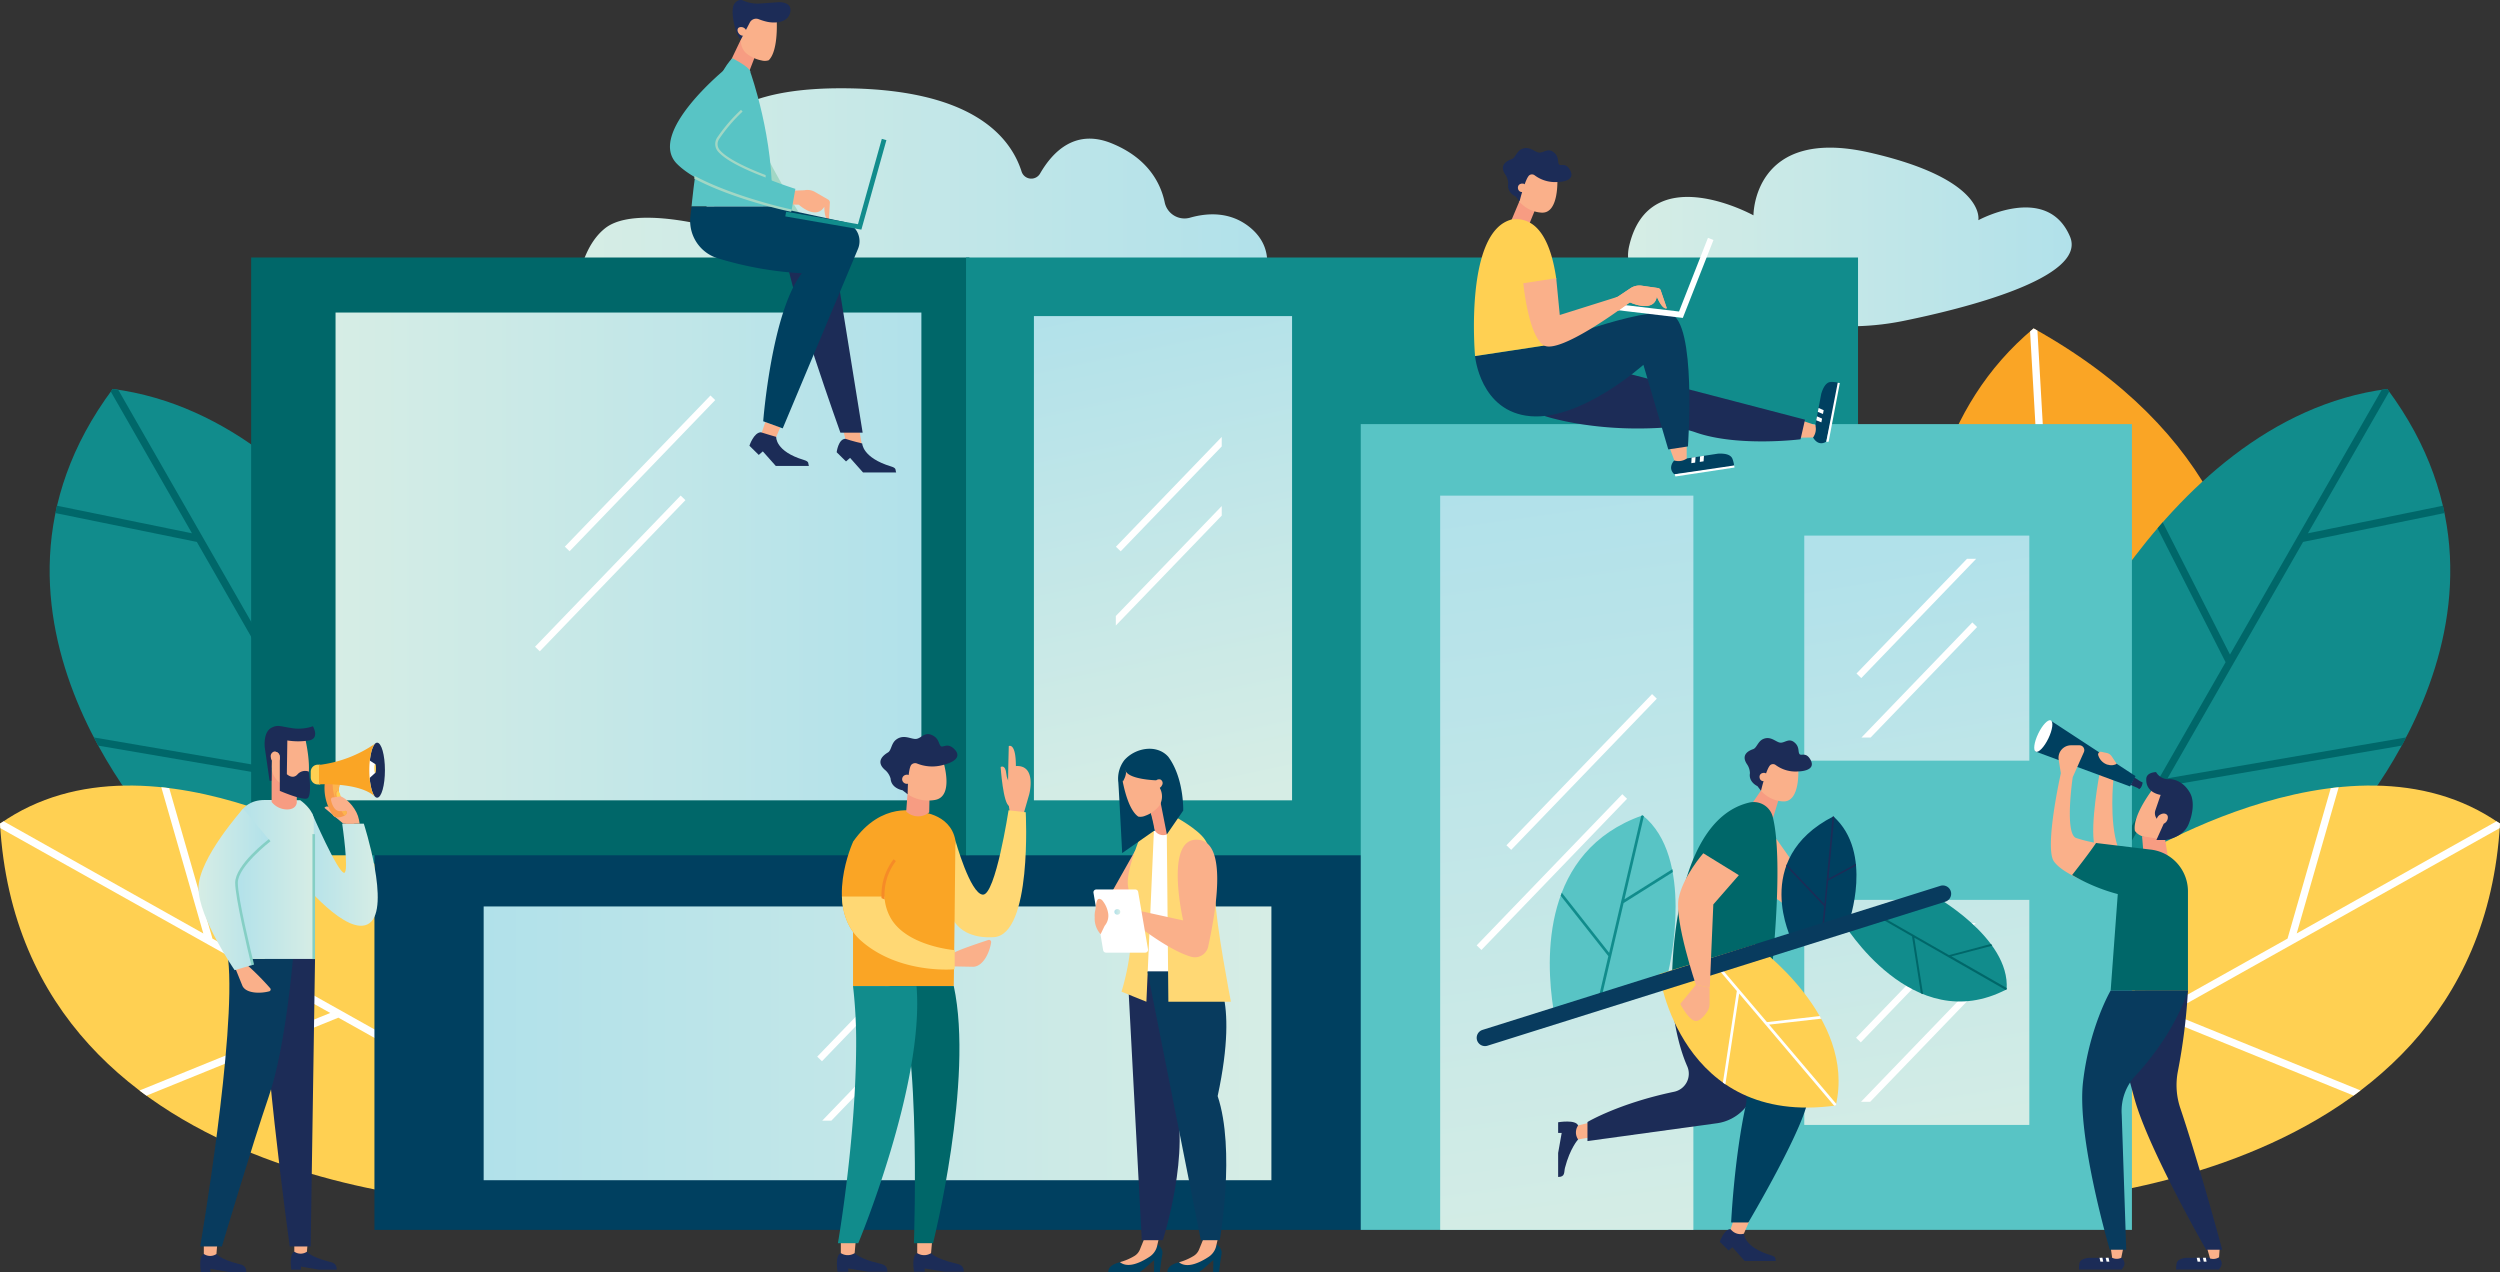 <svg xmlns="http://www.w3.org/2000/svg" xmlns:xlink="http://www.w3.org/1999/xlink" viewBox="0 0 703.18 357.77"><rect x="0" y="0" width="703.18" height="357.77" fill="#333333" stroke="none"/><defs><style>.cls-1{fill:#faa525;}.cls-2{fill:#fff;}.cls-3{fill:#118c8c;}.cls-4{fill:#006769;}.cls-5{fill:#ffd052;}.cls-6{fill:url(#_ÂÁ_Ï_ÌÌ_È_ËÂÌÚ_3);}.cls-7{fill:url(#_ÂÁ_Ï_ÌÌ_È_ËÂÌÚ_3-2);}.cls-8{fill:#004060;}.cls-9{fill:url(#_ÂÁ_Ï_ÌÌ_È_ËÂÌÚ_3-3);}.cls-10{fill:url(#_ÂÁ_Ï_ÌÌ_È_ËÂÌÚ_7);}.cls-11{fill:#58c4c5;}.cls-12{fill:url(#_ÂÁ_Ï_ÌÌ_È_ËÂÌÚ_7-2);}.cls-13{fill:url(#_ÂÁ_Ï_ÌÌ_È_ËÂÌÚ_7-3);}.cls-14{fill:url(#_ÂÁ_Ï_ÌÌ_È_ËÂÌÚ_7-4);}.cls-15{fill:url(#_ÂÁ_Ï_ÌÌ_È_ËÂÌÚ_7-5);}.cls-16{fill:#fab08a;}.cls-17{fill:#f79c82;}.cls-18{fill:#1c2c57;}.cls-19{fill:#083b5e;}.cls-20{fill:#ffd874;}.cls-21{fill:url(#_ÂÁ_Ï_ÌÌ_È_ËÂÌÚ_3-4);}.cls-22{fill:#f68b27;}.cls-23{fill:url(#_ÂÁ_Ï_ÌÌ_È_ËÂÌÚ_3-5);}.cls-24{fill:url(#_ÂÁ_Ï_ÌÌ_È_ËÂÌÚ_3-6);}.cls-25{fill:#85cfc5;}.cls-26{fill:url(#_ÂÁ_Ï_ÌÌ_È_ËÂÌÚ_7-6);}.cls-27{fill:#f89b4b;}.cls-28{fill:#fcb44f;}.cls-29{fill:#ef4366;}.cls-30{fill:#a2d7c5;}</style><linearGradient id="_ÂÁ_Ï_ÌÌ_È_ËÂÌÚ_3" x1="245.02" y1="66.63" x2="369.81" y2="66.63" gradientTransform="translate(212.89)" gradientUnits="userSpaceOnUse"><stop offset="0" stop-color="#d6ede5"/><stop offset="1" stop-color="#b1e1ea"/></linearGradient><linearGradient id="_ÂÁ_Ï_ÌÌ_È_ËÂÌÚ_3-2" x1="246.04" y1="55.42" x2="440.62" y2="55.42" gradientTransform="translate(-84.18)" xlink:href="#_ÂÁ_Ï_ÌÌ_È_ËÂÌÚ_3"/><linearGradient id="_ÂÁ_Ï_ÌÌ_È_ËÂÌÚ_3-3" x1="94.38" y1="156.51" x2="259.16" y2="156.51" gradientTransform="matrix(1, 0, 0, 1, 0, 0)" xlink:href="#_ÂÁ_Ï_ÌÌ_È_ËÂÌÚ_3"/><linearGradient id="_ÂÁ_Ï_ÌÌ_È_ËÂÌÚ_7" x1="311.11" y1="82.31" x2="341.83" y2="225.67" gradientUnits="userSpaceOnUse"><stop offset="0" stop-color="#b1e1ea"/><stop offset="1" stop-color="#d6ede5"/></linearGradient><linearGradient id="_ÂÁ_Ï_ÌÌ_È_ËÂÌÚ_7-2" x1="425.95" y1="136.8" x2="456.67" y2="357.44" xlink:href="#_ÂÁ_Ï_ÌÌ_È_ËÂÌÚ_7"/><linearGradient id="_ÂÁ_Ï_ÌÌ_È_ËÂÌÚ_7-3" x1="136.04" y1="293.46" x2="357.6" y2="293.46" xlink:href="#_ÂÁ_Ï_ÌÌ_È_ËÂÌÚ_7"/><linearGradient id="_ÂÁ_Ï_ÌÌ_È_ËÂÌÚ_7-4" x1="534.77" y1="155.22" x2="562.7" y2="328.38" xlink:href="#_ÂÁ_Ï_ÌÌ_È_ËÂÌÚ_7"/><linearGradient id="_ÂÁ_Ï_ÌÌ_È_ËÂÌÚ_7-5" x1="518.66" y1="157.82" x2="546.59" y2="330.97" xlink:href="#_ÂÁ_Ï_ÌÌ_È_ËÂÌÚ_7"/><linearGradient id="_ÂÁ_Ï_ÌÌ_È_ËÂÌÚ_3-4" x1="851.44" y1="256.49" x2="853.12" y2="256.49" gradientTransform="matrix(-1, 0, 0, 1, 1166.56, 0)" xlink:href="#_ÂÁ_Ï_ÌÌ_È_ËÂÌÚ_3"/><linearGradient id="_ÂÁ_Ï_ÌÌ_È_ËÂÌÚ_3-5" x1="70.79" y1="244.5" x2="92.57" y2="244.5" gradientTransform="matrix(-1, 0, 0, 1, 177.02, 0)" xlink:href="#_ÂÁ_Ï_ÌÌ_È_ËÂÌÚ_3"/><linearGradient id="_ÂÁ_Ï_ÌÌ_È_ËÂÌÚ_3-6" x1="88.78" y1="247.37" x2="111" y2="247.37" gradientTransform="matrix(-1, 0, 0, 1, 177.02, 0)" xlink:href="#_ÂÁ_Ï_ÌÌ_È_ËÂÌÚ_3"/><linearGradient id="_ÂÁ_Ï_ÌÌ_È_ËÂÌÚ_7-6" x1="101.17" y1="250.17" x2="121.19" y2="250.17" gradientTransform="matrix(-1, 0, 0, 1, 177.02, 0)" xlink:href="#_ÂÁ_Ï_ÌÌ_È_ËÂÌÚ_7"/></defs><title>imovina</title><g id="Layer_2" data-name="Layer 2"><g id="_ÎÓÈ_1" data-name="—ÎÓÈ_1"><path class="cls-1" d="M155.57,226.48s28.76-89.88-24.38-134.11c-103.93,57.9-46.71,160-46.71,160Z"/><path class="cls-2" d="M131.18,92.37l-1.07.61-6.35,111L74.17,155.52q-.37,1.1-.72,2.2l50.15,49-1.83,32,2.12-.77,3.65-63.86h0l34.65-20.38c-.09-.74-.19-1.49-.3-2.23l-34.21,20.12,4.49-78.43c-.33-.28-.65-.57-1-.86Z"/><path class="cls-3" d="M131,205.9S97.37,118,31.71,109.4c-47.58,63.86,15.57,127.75,15.57,127.75L123.18,269Z"/><path class="cls-4" d="M94.86,146.91l-18.92,37.2L33.26,109.64c-.52-.08-1-.17-1.55-.23l-.54.75L54,150l-38-7.76c-.08.36-.16.72-.23,1.07l-.19,1,39.78,8.12,38.1,66.47L26.4,207.42c.41.78.82,1.56,1.23,2.31l67.21,11.51,27.05,47.2,1.28.54.25-2L77.18,186.26,96.33,148.6Z"/><path class="cls-5" d="M108.52,244.92S43.16,201.36,0,231.69C6.24,339.24,143.47,338.9,143.47,338.9Z"/><path class="cls-2" d="M0,231.69c0,.41.06.82.08,1.23l92.8,52L39.23,306.73q1,.73,1.95,1.45l54-21.94,36.25,20.31-1.12-3L59.76,264,47.6,221.68l-2.23-.25,11.82,41.13L1,231c-.32.22-.64.42-1,.65Z"/><path class="cls-1" d="M547.61,226.48S518.85,136.6,572,92.37c103.93,57.9,46.71,160,46.71,160Z"/><path class="cls-2" d="M572,92.37l1.07.61,6.35,111L629,155.52q.37,1.1.72,2.2l-50.15,49,1.83,32-2.12-.77-3.65-63.86h0L541,153.76c.09-.74.19-1.49.3-2.23l34.21,20.12L571,93.22c.33-.28.65-.57,1-.86Z"/><path class="cls-3" d="M572.18,205.9s33.63-87.9,99.29-96.5C719,173.26,655.9,237.15,655.9,237.15L580,269Z"/><path class="cls-4" d="M608.31,146.91l18.92,37.2,42.69-74.47c.52-.08,1-.17,1.55-.23l.54.75L649.15,150l38-7.76c.08.36.15.72.23,1.07l.19,1-39.78,8.12-38.1,66.47,67.1-11.49c-.41.78-.82,1.56-1.23,2.31l-67.21,11.51-27.05,47.2L580,269l-.25-2L626,186.26,606.85,148.6Z"/><path class="cls-5" d="M594.65,244.92S660,201.36,703.18,231.69C696.94,339.24,559.7,338.9,559.7,338.9Z"/><path class="cls-2" d="M703.18,231.69c0,.41-.06.82-.08,1.23l-92.8,52,53.65,21.79q-1,.73-1.95,1.45l-54-21.94-36.25,20.31,1.12-3L643.42,264l12.16-42.31,2.23-.25L646,262.55,702.21,231c.32.22.64.42,1,.65Z"/><path class="cls-6" d="M458.23,69.23C453.68,89,500.32,91.55,519.54,91.77a75.45,75.45,0,0,0,15.85-1.51c16.25-3.3,51.83-12,46.84-23.72-6.44-15.18-25.78-4.6-25.78-4.6s2.43-11.46-30.48-19S493.2,60.57,493.2,60.57,463.94,44.39,458.23,69.23Z"/><path class="cls-7" d="M161.86,86h190s10.3-13,0-21.81c-5.69-4.84-12.4-4.34-17.28-2.92a5.69,5.69,0,0,1-7-4.45c-1.16-5.36-4.72-12.37-14.94-16.52-10.06-4.08-16.43,2.15-20.11,8.54a2.86,2.86,0,0,1-5.17-.53c-3.19-10.1-14.31-23.48-50.83-23.48-46.45,0-41.29,24.69-37.14,35A2.37,2.37,0,0,1,196.67,63c-7.17-1.53-20.46-3.52-26.43,1.17C161.86,70.77,161.86,86,161.86,86Z"/><rect class="cls-8" x="105.32" y="238.01" width="283.01" height="107.92"/><rect class="cls-4" x="70.64" y="72.43" width="202.02" height="168.14"/><rect class="cls-3" x="271.72" y="72.43" width="250.89" height="168.14"/><rect class="cls-9" x="94.38" y="87.91" width="164.78" height="137.2"/><rect class="cls-2" x="150.51" y="132.23" width="59.04" height="1.86" transform="translate(-40.78 170.42) rotate(-46.07)"/><rect class="cls-2" x="142.13" y="160.38" width="59.04" height="1.86" transform="translate(-63.62 173) rotate(-46.07)"/><rect class="cls-10" x="290.81" y="88.91" width="72.61" height="136.2"/><polygon class="cls-2" points="343.64 122.89 313.88 153.78 315.22 155.07 343.64 125.57 343.64 122.89"/><polygon class="cls-2" points="313.85 173.26 313.85 175.94 343.64 145.02 343.64 142.34 313.85 173.26"/><rect class="cls-11" x="382.74" y="119.29" width="216.91" height="226.64"/><rect class="cls-12" x="405.08" y="139.41" width="71.22" height="206.52"/><rect class="cls-2" x="415.36" y="216.22" width="59.04" height="1.86" transform="translate(-20.17 386.88) rotate(-46.07)"/><rect class="cls-2" x="406.98" y="244.37" width="59.04" height="1.86" transform="translate(-43 389.47) rotate(-46.07)"/><rect class="cls-13" x="136.04" y="254.96" width="221.57" height="77"/><polygon class="cls-2" points="260.95 264.94 229.86 297.21 231.2 298.5 263.54 264.94 260.95 264.94"/><polygon class="cls-2" points="233.84 315.21 263.78 284.13 262.44 282.84 231.26 315.21 233.84 315.21"/><rect class="cls-14" x="507.49" y="150.65" width="63.3" height="63.3"/><rect class="cls-15" x="507.49" y="253.11" width="63.3" height="63.3"/><polygon class="cls-2" points="553.27 157.17 522.18 189.44 523.52 190.73 555.85 157.17 553.27 157.17"/><polygon class="cls-2" points="526.16 207.44 556.1 176.37 554.76 175.07 523.58 207.44 526.16 207.44"/><polygon class="cls-2" points="553.15 259.63 522.05 291.9 523.39 293.19 555.73 259.63 553.15 259.63"/><polygon class="cls-2" points="526.04 309.9 555.98 278.82 554.64 277.53 523.45 309.9 526.04 309.9"/><polygon class="cls-16" points="499.66 235.98 515.52 258.47 510.07 260.33 495 249.39 495.68 241.78 499.66 235.98"/><path class="cls-17" d="M492.57,226.36l2.79-4.08,4.94,2.57-1.68,5.48-.15.07A15.73,15.73,0,0,0,492.57,226.36Z"/><path class="cls-16" d="M495.92,212.42,494.54,220a1.19,1.19,0,0,1,.7,1.72,1.44,1.44,0,0,1,0,.58,8.83,8.83,0,0,0,6.31,3.12c5,.2,4.24-9.64,4.24-9.64Z"/><path class="cls-18" d="M492.21,217.49a4.72,4.72,0,0,0-.71-2.36c-2.14-3,.66-4.08,1.64-4.43s1.3-2.14,2.74-2.81c2.21-1,3.65.91,4.89,1s2.36-1.35,3.9-.11,1,2.56,1.45,3.27,1.82-.64,3.08,1.57c1.93,3.36-3.4,3.36-3.4,3.36a9.41,9.41,0,0,1-6.35-1.8,1.23,1.23,0,0,0-1.5,0c-1.15,1-2.63,7.24-2.63,7.24l-1-1.3S491.78,220,492.21,217.49Z"/><circle class="cls-16" cx="496.08" cy="218.58" r="1.18" transform="translate(-28.25 80.91) rotate(-9.07)"/><path class="cls-4" d="M498.64,229.81c3.33,13.31-.75,47.57-.75,47.57l-27.62.29s-.93-46.46,21.66-51.91A5.54,5.54,0,0,1,498.64,229.81Z"/><path class="cls-18" d="M443.88,320.49s-2.27,2.45-3.7,8c-.31,1.23.11,2.56-1.92,2.56V324.3l1-5.64h-1v-3s5-.85,5.62.93Z"/><path class="cls-16" d="M447.46,319.89l-3.58.6h0a3.45,3.45,0,0,1-.13-3.73l.13-.21,3.58-.88Z"/><path class="cls-18" d="M490.5,347s0,3.8,7.66,6.09c1.57.47,1.06.93,1.35,1.59h-8.79l-3.44-3.87-1.07.92-2.48-2.44s1.16-3.53,3-3.56Z"/><path class="cls-16" d="M491.93,343.67,490.5,347h0a3.45,3.45,0,0,1-3.57-1.09l-.16-.19,1.15-3.39Z"/><path class="cls-18" d="M469.91,276.83s.33,13.22,4.65,23.06a5.18,5.18,0,0,1-3.67,7.19c-15.59,3.26-24.38,8.51-24.38,8.51v5.36l36.36-5a12.78,12.78,0,0,0,11-11.35L495,293.37Z"/><path class="cls-8" d="M496.1,277.13s12.57,23.57,12.57,30.88-16.91,35.83-16.91,35.83h-4.84s.86-18.07,4.13-33a8.55,8.55,0,0,0-2.46-8.07c-10.28-9.65-18.43-25.59-18.43-25.59Z"/><path class="cls-11" d="M469.13,273.85c.64-2.65,7.51-32.78-7.1-44.52-28.45,10-27.35,40.32-25.08,54.64Z"/><path class="cls-3" d="M450.68,279.65l6-25.65,13.85-8.71q-.07-.41-.14-.82l-13.47,8.47,5.45-23.33-.33-.28h0l-.43.16-9,38.51-13.32-16.91-.32.84,13.41,17-2.56,11Z"/><path class="cls-3" d="M543.53,251.64s21.94,12,20.88,26.63c-26.52,13.88-46.05-18.88-46.05-18.88Z"/><path class="cls-4" d="M564.41,278.27l-.31.16-25.66-14.69,2.47,15.9-.62-.26-2.49-16-10-5.74.88-.16,19.51,11.17L560,265.49l.38.5L548.89,269l15.54,8.9c0,.11,0,.21,0,.32Z"/><path class="cls-5" d="M493.59,265.68s28.64,20.25,22.76,45.27c-43.81,6.06-49.65-37-49.65-37Z"/><path class="cls-2" d="M516.35,310.95l-.45.06-26.72-31.54L485.3,305l-.7-.49,3.92-25.77-7.71-9.1.8-.25L497,287.49h0l14.85-1.7.41.73-14.66,1.68,18.88,22.28c0,.16-.06.32-.1.47Z"/><path class="cls-8" d="M520,259.5s7.08-19.66-4.32-29.87c-23.46,12-11.61,35-11.61,35Z"/><path class="cls-18" d="M515.68,229.63l-.24.13-2.29,24.51-10.59-11.12-.18.48,10.7,11.25-.66,7.07.47-.15,1.32-14.1h0l7.83-4.23c0-.17,0-.33,0-.5l-7.73,4.18,1.62-17.32-.21-.2Z"/><path class="cls-19" d="M415.46,292.61h0a2.34,2.34,0,0,1,1.53-2.93l128.78-40.52a2.34,2.34,0,0,1,2.93,1.53h0a2.34,2.34,0,0,1-1.53,2.93L418.39,294.13A2.34,2.34,0,0,1,415.46,292.61Z"/><path class="cls-16" d="M479.09,240l10,6.16-7.18,8.23-1,23.39L477,277s-6.06-18.06-4.85-24.28S479.09,240,479.09,240Z"/><path class="cls-16" d="M480.85,277.78l0,4.64a3.83,3.83,0,0,1-.64,2.09c-.78,1.17-2.16,2.89-3.44,2.64-1.91-.37-4.16-4.78-4.16-4.78L477,277Z"/><polygon class="cls-16" points="319.3 239.24 312.26 251.74 320.01 251.38 320.56 238.84 319.3 239.24"/><polygon class="cls-2" points="330.35 233.71 323.85 233.7 321.15 273.3 332.8 273.3 330.35 233.71"/><path class="cls-8" d="M342.28,350s1.61,1.19,1.31,2.71-.71,5.07-.71,5.07h-1.65l.05-3.31c0-.22-3.54,3.31-4.14,3.31H328.4s-.58-2.24,4.55-3S342.28,350,342.28,350Z"/><path class="cls-16" d="M338.49,348.45l-1.19,2.91a3.78,3.78,0,0,1-1.61,1.93,16,16,0,0,1-4.08,1.75c2.38,1.91,6.15-.08,8.32-1.5a5,5,0,0,0,2.11-2.89l.5-2.2Z"/><path class="cls-8" d="M325.63,350s1.61,1.19,1.31,2.71-.71,5.07-.71,5.07h-1.65l.05-3.31c0-.22-3.54,3.31-4.14,3.31h-8.74s-.58-2.24,4.55-3S325.63,350,325.63,350Z"/><path class="cls-16" d="M321.84,348.45l-1.18,2.91a3.78,3.78,0,0,1-1.61,1.93A16,16,0,0,1,315,355c2.38,1.91,6.15-.08,8.32-1.5a5,5,0,0,0,2.11-2.89l.5-2.2Z"/><path class="cls-18" d="M335.33,273.3s1.09,5.92-5.19,35c5.08,15.16-3.06,40.53-3.06,40.53h-5.93l-4-75.55Z"/><path class="cls-20" d="M324.56,233.71l-2.11,48.05-7-2.82a67,67,0,0,0,2.85-21.55c1.07-9.06-4.39-4.29,2.3-21.74C323.1,233.7,324.56,233.71,324.56,233.71Z"/><path class="cls-17" d="M323.65,228.74l.82,4.05a2.77,2.77,0,0,0,4.14,1.7l2.87-1.69-5.12-10.91Z"/><path class="cls-19" d="M341,273.3s7.77,5.92,1.49,35c5.08,15.16.6,40.53.6,40.53h-5.33l-15-75.55Z"/><path class="cls-20" d="M330.35,229.63s6.56,3.48,8.6,6.58,2.62,9.69,2.8,15.69c.26,8.23,4.47,29.86,4.47,29.86H328.63l-.44-47.08Z"/><path class="cls-8" d="M317.4,216.59c4-1,7.81,2.89,7.81,2.89l3,15.2,4.6-6.69s.26-9.09-4.19-15.11c-3.19-3.64-9.3-2.6-12.39.95a8.57,8.57,0,0,0-1.67,6.29c.2,2.94,1.08,19.82,1.08,19.82l9.11-6.36a38,38,0,0,0-1.09-4.84C322.15,223.37,314.72,217.23,317.4,216.59Z"/><path class="cls-16" d="M326.39,219.25a1.46,1.46,0,0,0-1.7.84,1.13,1.13,0,0,0,.43,1.65,1.46,1.46,0,0,0,1.7-.84A1.13,1.13,0,0,0,326.39,219.25Z"/><path class="cls-16" d="M322.12,229.45a3.35,3.35,0,0,1-1.95.24c-3.46-2.36-4.71-11.81-4.71-11.81l2.74-2.74,5.46,1.13,2.69,5.62a4.91,4.91,0,0,1-.22,4.67h0A8.77,8.77,0,0,1,322.12,229.45Z"/><path class="cls-8" d="M316.48,216.39c.28,2.86,8.72,3.09,8.72,3.09l.44-3.87-4.92-2.55-3.89,2.21A2.34,2.34,0,0,0,316.48,216.39Z"/><path class="cls-8" d="M316.67,216.95c.28,1.06-.86,2.92-.86,2.92l-.67-1.14,0-1,.66-.77S316.39,215.88,316.67,216.95Z"/><path class="cls-16" d="M337.15,236.21c8.51.94,4.49,21.64,2.66,30.14a3.84,3.84,0,0,1-4.88,2.73c-7.41-2.2-18.23-11.35-18.23-11.35l1.72-2,14.37,3.16S327.29,235.13,337.15,236.21Z"/><path class="cls-2" d="M320.13,250.83l2.78,16.22a.79.79,0,0,1-.81.9h-11a.81.81,0,0,1-.81-.65l-2.73-16.22a.79.79,0,0,1,.81-.89h11A.81.81,0,0,1,320.13,250.83Z"/><path class="cls-16" d="M307.91,258a6.69,6.69,0,0,1,.19-2.11c.26-1.53.19-3.94,1.86-2.74a7.63,7.63,0,0,1,1.75,3.83,4.4,4.4,0,0,1-1,3.43l-1.14,2.35A6.56,6.56,0,0,1,307.91,258Z"/><ellipse class="cls-21" cx="314.27" cy="256.49" rx="0.84" ry="0.79"/><path class="cls-16" d="M283.54,220a4.85,4.85,0,0,0-.23,3.65l.71,4.74.86.55,3.21,1.25a3.08,3.08,0,0,1,0-1.9l1.41-4.9s2.19-8.27-3.76-7.92c0-6.74-2-5.62-2-5.62l-.14,5.82Z"/><path class="cls-20" d="M268.72,236.39s4.16,15,7.72,15.25,7.24-23.73,7.24-23.73l4.83.55s1.88,34.52-9,35.14-12.26-7-12.26-7Z"/><path class="cls-1" d="M268.27,277.35H239.93V236.77c8.1-11.65,18.19-8.47,18.19-8.47s9.18.16,10.61,8.09C268.72,242.13,268.27,277.35,268.27,277.35Z"/><path class="cls-17" d="M255.26,223.25l-.37,5,.18.16a4.84,4.84,0,0,0,6.29.08h0l.08-3.78Z"/><path class="cls-16" d="M253.3,212.74l.45,8.31a1.3,1.3,0,0,1,1.22,1.63,1.48,1.48,0,0,1,.15.61A10.58,10.58,0,0,0,263,225c5.58-1,2.21-11.18,2.21-11.18Z"/><path class="cls-18" d="M250.5,219a5,5,0,0,0-1.41-2.3c-3.16-2.58-.33-4.46.67-5.06s.89-2.57,2.33-3.63c2.19-1.62,4.31.06,5.71-.19s2.28-2,4.32-1.07,1.82,2.44,2.47,3.08,1.86-1.12,3.85.89c3,3.06-2.91,4.37-2.91,4.37a11.39,11.39,0,0,1-7.56-.32,1.47,1.47,0,0,0-1.67.38c-1,1.32-1,8.26-1,8.26l-1.44-1.13S250.69,221.78,250.5,219Z"/><path class="cls-16" d="M253.85,219.67a1.38,1.38,0,0,0,1.77.7,1.25,1.25,0,0,0,.74-1.67,1.38,1.38,0,0,0-1.77-.7A1.25,1.25,0,0,0,253.85,219.67Z"/><path class="cls-18" d="M240.4,352.47s1.17,1.53,6.69,2.85c1.21.29,2.52.49,2.52,2.38h-5.45l-5.57-.91v.91h-3s-.84-4.64.92-5.23Z"/><path class="cls-16" d="M240.68,349.14l-.29,3.33h0a3.58,3.58,0,0,1-3.68.12l-.21-.12v-3.33Z"/><path class="cls-18" d="M261.89,352.47s1.17,1.53,6.69,2.85c1.21.29,2.52.49,2.52,2.38h-5.44l-5.57-.91v.91h-3s-.84-4.64.92-5.23Z"/><path class="cls-16" d="M262.17,349.14l-.29,3.33h0a3.58,3.58,0,0,1-3.68.12l-.21-.12v-3.33Z"/><path class="cls-1" d="M239.95,236.77s-8.49,18.48,2.34,27.92,25.55,7.83,25.55,7.83V267.2s-13.3-1.06-17.56-9.44,1.7-15.64,1.7-15.64"/><path class="cls-16" d="M267,271.8l6.78.13c2.75-.14,4.59-4,5-6.9a.61.61,0,0,0-.82-.63c-2.3.75-8.22,2.73-9.76,3.63Z"/><path class="cls-4" d="M268.27,277.35c5.73,26.38-5.83,72.32-5.83,72.32h-5.38s2.48-70.64-7.32-72.32Z"/><path class="cls-20" d="M248.77,252.17a13.74,13.74,0,0,0,1.51,5.59c4.26,8.38,18.25,9.49,18.25,9.49v5.38s-15.41,1.5-26.24-7.94c-3.93-3.42-5.31-8-5.48-12.52Z"/><path class="cls-22" d="M248.84,253l-.89-.38a16.54,16.54,0,0,1,3.38-10.92l.67.5A15.6,15.6,0,0,0,248.84,253Z"/><path class="cls-16" d="M284.85,220.72s-1.56-.44-1.81-3.13-1.59-1.86-1.59-1.86.7,10.6,2.49,11S284.85,220.72,284.85,220.72Z"/><path class="cls-3" d="M257.79,277.35c2.3,27.59-16.38,72.32-16.38,72.32h-5.73s5-28.6,5.13-55.44a135.24,135.24,0,0,0-.88-16.87Z"/><path class="cls-18" d="M86.33,352.07s1.07,1.48,6.09,2.76c1.11.28,2.3.47,2.3,2.3h-5l-5.07-.88v.88H81.95s-.76-4.48.84-5.06Z"/><path class="cls-16" d="M86.59,348.85l-.26,3.22h0a3.1,3.1,0,0,1-3.36.11l-.19-.11v-3.22Z"/><path class="cls-18" d="M60.88,352.71s1.07,1.48,6.09,2.76c1.11.28,2.3.47,2.3,2.3h-5l-5.07-.88v.88H56.5s-.76-4.48.84-5.06Z"/><path class="cls-16" d="M61.14,349.49l-.26,3.22h0a3.1,3.1,0,0,1-3.36.11l-.19-.11v-3.22Z"/><path class="cls-18" d="M88.61,269.75,87.38,350.6H81.49s-9-65.28-7.05-80.85S88.61,269.75,88.61,269.75Z"/><path class="cls-19" d="M82.39,269.73s-2.05,24.84-6.76,38.59S62.41,350.6,62.41,350.6h-6.1S66.5,291,64.17,269.73H82.39Z"/><path class="cls-23" d="M87.69,228.58S95,245.5,96.8,245.5c1.47,0-.55-13.82-.55-13.82h6.08s7.65,23.69,1.57,28-19.44-12.25-19.44-12.25Z"/><path class="cls-16" d="M66,271.88l2.2,5.44c1.06,2.14,5,2.19,7.54,1.51a.54.54,0,0,0,.25-.88,74.68,74.68,0,0,0-6.38-6.44Z"/><path class="cls-24" d="M84.45,225.08s3.79,2.57,3.79,5.52v39.13H66V233.15s.45-8.13,8.41-8.13S84.45,225.08,84.45,225.08Z"/><polygon class="cls-25" points="87.88 269.75 87.88 234.6 88.61 234.63 88.61 269.75 87.88 269.75"/><path class="cls-17" d="M76.4,216.34v9.23a5.64,5.64,0,0,0,4.31,2.11c2.77,0,2.77-2,2.77-2v-5.91l-4.1-1.07Z"/><path class="cls-16" d="M83.83,221.52a3.44,3.44,0,0,0,2.06-.54c2.46-3.92-.34-14.5-.34-14.5l-8.93,1.6-.28,7.09a6,6,0,0,0,2.23,4.89h0A9.54,9.54,0,0,0,83.83,221.52Z"/><path class="cls-18" d="M80.82,208.27a19.11,19.11,0,0,0,6.08,0c3.12-.55,1.12-4,1.12-4a12.27,12.27,0,0,1-6.41.45c-2.77-.41-3.51-.95-5.29,0-2.41,1.29-1.83,5.65-1.83,5.65l1.33,9.22h.5s.12-5.48.12-7.35c.52-.85,1.09-.85,1.52-.64a1.4,1.4,0,0,1,.74,1.27v9.58s6.1,2.63,7.65,2.15.51-7.57.51-7.57a2.85,2.85,0,0,0-3.18.78c-1.37,1.54-3-.06-3-.06Z"/><path class="cls-16" d="M101.16,231.68l-.21-1.17c-.47-2.59-2.95-5.8-5.43-6.64H92.93l.8,5.51,3.64,2.3Z"/><path class="cls-16" d="M77.19,211.37a1.56,1.56,0,0,1,1.47,1.47,1.34,1.34,0,0,1-1,1.67A1.56,1.56,0,0,1,76.18,213,1.34,1.34,0,0,1,77.19,211.37Z"/><path class="cls-16" d="M94.79,228.77l5,2.91s-3.16,0-3.21,0l-5.32-4.45s.39-.78,1.59-.12A6.12,6.12,0,0,1,94.79,228.77Z"/><path class="cls-26" d="M68.39,227.46s-12.56,14-12.56,22.32S66,272.88,66,272.88l5-1.47s-4.54-18.24-4.54-23.09,9.33-12,9.33-12"/><path class="cls-25" d="M66.89,248.31c0,4.18,3.7,19.45,4.57,23l-.75.19c-1.07-4.4-4.56-19.09-4.56-23.2,0-5,9.09-12,9.48-12.26l.45.59C76,236.71,66.89,243.7,66.89,248.31Z"/><path class="cls-27" d="M91.43,219.64a13.33,13.33,0,0,0,2.3,9.75,1.45,1.45,0,0,0,.94.52,3.7,3.7,0,0,0,1.74-.29,1.62,1.62,0,0,0,1.05-.75.7.7,0,0,0-.07-.73c-.68-1-2.77-4.47-1.82-7.54A5.46,5.46,0,0,0,91.43,219.64Z"/><path class="cls-28" d="M96.87,229.43a1.07,1.07,0,0,0,.59-.56.7.7,0,0,0-.07-.73c-.68-1-2.77-4.47-1.82-7.54a4.61,4.61,0,0,0-2-.91C93.48,223.05,94.21,225.31,96.87,229.43Z"/><ellipse class="cls-27" cx="94.96" cy="223.98" rx="0.56" ry="1.43" transform="translate(-43.13 23.69) rotate(-11.61)"/><polygon class="cls-27" points="94.61 222.6 94.93 222.53 94.91 222.69 94.69 222.77 94.61 222.6"/><polygon class="cls-29" points="95.17 225.38 95.56 225.31 95.12 225.25 95.17 225.38"/><ellipse class="cls-5" cx="95.22" cy="223.93" rx="0.56" ry="1.43" transform="translate(-43.11 23.74) rotate(-11.61)"/><path class="cls-5" d="M90.07,215.08h-.6a2,2,0,0,0-2.07,2v1.57a2,2,0,0,0,2.07,2h.6Z"/><ellipse class="cls-18" cx="106.08" cy="216.63" rx="2.19" ry="7.74"/><polygon class="cls-2" points="103.79 213.78 105.52 214.91 105.52 217.41 103.73 219.03 103.11 215.78 103.79 213.78"/><path class="cls-1" d="M103.88,216.63c0-3.59.69-6.6,1.64-7.47h0a35.37,35.37,0,0,1-15.79,6v5.46s11.52-.65,15.79,3.51h0C104.58,223.24,103.88,220.23,103.88,216.63Z"/><ellipse class="cls-5" cx="105.52" cy="216.16" rx="0.24" ry="1.26"/><path class="cls-16" d="M98.36,227.68a5.93,5.93,0,0,1-2.81.46c-1.46,0-2.12-1.8-2.37-2.77-.09-.34-.17-.83.26-1.05L95.8,224Z"/><path class="cls-18" d="M596.65,353.78h-9c-1.2.13-2.53.47-2.76,1.5a6,6,0,0,0-.13,1.37c.32.37,12.26,0,12.26,0l.05,0A1.89,1.89,0,0,0,596.65,353.78Z"/><polygon class="cls-18" points="584.75 356.65 597.02 356.6 596.91 357.08 584.74 357.08 584.75 356.65"/><polygon class="cls-2" points="593.08 353.77 592.27 353.78 592.53 354.88 593.31 354.88 593.08 353.77"/><polygon class="cls-2" points="591.35 353.77 590.53 353.78 590.79 354.88 591.57 354.88 591.35 353.77"/><path class="cls-16" d="M597.27,350.78l-.62,3h0a2.92,2.92,0,0,1-2.42.06l-.14-.06-.43-3Z"/><path class="cls-18" d="M624,353.78h-9c-1.2.13-2.53.47-2.76,1.5a6,6,0,0,0-.13,1.37c.32.37,12.26,0,12.26,0l.05,0A1.89,1.89,0,0,0,624,353.78Z"/><polygon class="cls-18" points="612.1 356.65 624.36 356.6 624.25 357.08 612.08 357.08 612.1 356.65"/><polygon class="cls-2" points="620.43 353.77 619.62 353.78 619.87 354.88 620.65 354.88 620.43 353.77"/><polygon class="cls-2" points="618.69 353.77 617.88 353.78 618.13 354.88 618.92 354.88 618.69 353.77"/><path class="cls-16" d="M624.38,350.56l-.22,3.06h0a2.92,2.92,0,0,1-2.39.38l-.14,0-.83-2.91Z"/><path class="cls-16" d="M607.07,219.93l8.78,5.73-2.71,6.94c0,.1-.09.19-.13.28l-.58,0h-.19a6.78,6.78,0,0,0-5.6,3.39,11.68,11.68,0,0,1-4.15-1.08,4.29,4.29,0,0,1-2-1.48C599.61,228.77,607.07,219.93,607.07,219.93Z"/><path class="cls-16" d="M594.43,219.48s-1.2,11.38,1.22,18.63c-1.12,1-5.24,5.39-6.54-.33s1.45-20.3,1.45-20.3Z"/><polygon class="cls-18" points="600.31 218.67 602.62 220.16 601.79 221.88 599.32 220.79 600.31 218.67"/><ellipse class="cls-18" cx="602.05" cy="220.91" rx="1.04" ry="0.42" transform="translate(157.76 683.38) rotate(-66.3)"/><path class="cls-8" d="M572.47,210.28v-.07a23.09,23.09,0,0,1,2.23-4,20.12,20.12,0,0,0,2.14-3.5l23.82,15.59-1.54,2.91-26.65-9.85A7.37,7.37,0,0,0,572.47,210.28Z"/><polygon class="cls-17" points="609.01 236.26 609.78 241.05 602.99 241.05 602.5 235.18 609.01 236.26"/><path class="cls-16" d="M589.48,249s-9-2.85-11.76-6.69,1.94-24.82,1.94-24.82l-.61-3.78a3.52,3.52,0,0,1,3.44-4.08l2.39,0a1.37,1.37,0,0,1,1.26,1.92L583,218.6s-2.36,15.89.95,17.1a37.27,37.27,0,0,0,8.41,1.74Z"/><path class="cls-18" d="M606.54,236.26l2.06-4.58-1.34-.84a2.52,2.52,0,0,1-1-2.95l1.47-4.31s-4.18-.51-4.05-4.41c0-2,2.76-2,2.76-2a4,4,0,0,0,3.38,2c1.1-.14,4.12.27,6.15,3.82,1.37,2.39.77,6.13-.42,8.94-1.07,2.52-3.79,3.92-6.5,4.34Z"/><path class="cls-18" d="M615.41,278.61a168.44,168.44,0,0,1-2.83,22.7,20.29,20.29,0,0,0,.7,10.44c5.35,15.88,11.77,39.77,11.77,39.77h-4.53s-16.17-28.23-20.07-42.23-4.56-18.45-4.56-18.45l4.63-12.22Z"/><path class="cls-16" d="M609.72,229.55a1.94,1.94,0,0,1-1.11,2.13c-.86.46-1.75.24-2-.48a1.94,1.94,0,0,1,1.11-2.13C608.57,228.61,609.47,228.83,609.72,229.55Z"/><path class="cls-4" d="M593.67,278.61h21.74V250.72a11.83,11.83,0,0,0-10.73-11.78l-15.12-1.83s-1.78,2.72-6.73,9a51,51,0,0,0,12.84,5.37Z"/><path class="cls-19" d="M615.41,278.61s-3.07,11.11-14.4,23.57a14.57,14.57,0,0,0-4.23,11.33l1.27,38h-4.63s-9.31-31.56-7.53-47.12,7.78-25.78,7.78-25.78Z"/><ellipse class="cls-2" cx="574.7" cy="207.01" rx="4.88" ry="1.58" transform="translate(138.67 634.8) rotate(-64.26)"/><path class="cls-16" d="M595.37,214.84l-.2.1a3,3,0,0,1-2.27.14l-.13,0a4,4,0,0,1-2.58-2.61h0a.75.75,0,0,1,.87-1l1.51.32a2.27,2.27,0,0,1,1.43,1Z"/><path class="cls-8" d="M470.94,129.48l12.29-1.88c1.66-.08,3.55.11,4.07,1.48a8.33,8.33,0,0,1,.46,1.85c-.36.58-16.74,2.47-16.74,2.47l-.08,0C468.9,131.53,470.94,129.48,470.94,129.48Z"/><polygon class="cls-2" points="487.76 130.92 471.02 133.39 471.26 134.02 487.88 131.5 487.76 130.92"/><polygon class="cls-2" points="475.8 128.72 476.91 128.56 476.8 130.12 475.72 130.28 475.8 128.72"/><polygon class="cls-2" points="478.18 128.36 479.28 128.2 479.17 129.76 478.09 129.92 478.18 128.36"/><path class="cls-16" d="M469.47,125.51l1.47,4h0a4,4,0,0,0,3.31-.42l.17-.11,0-4.18Z"/><path class="cls-8" d="M509.95,123l2.31-12.22c.48-1.59,1.28-3.31,2.75-3.35a8.32,8.32,0,0,1,1.89.18c.43.53-3.23,16.61-3.23,16.61l-.07.06C511.21,125.65,509.95,123,509.95,123Z"/><polygon class="cls-2" points="516.9 107.66 513.67 124.27 514.34 124.25 517.49 107.74 516.9 107.66"/><polygon class="cls-2" points="510.86 118.21 511.07 117.11 512.5 117.74 512.3 118.8 510.86 118.21"/><polygon class="cls-2" points="511.3 115.85 511.52 114.75 512.95 115.38 512.75 116.44 511.3 115.85"/><path class="cls-16" d="M505.72,123.11l4.23-.06h0a4,4,0,0,0,.7-3.26l0-.2-4-1.36Z"/><path class="cls-18" d="M434.43,117s13.37,4.55,33,3.31a24.29,24.29,0,0,1,9.54,1.32c11.87,4.15,29.47,1.93,29.47,1.93l1.26-5.52L449,102.74Z"/><polygon class="cls-17" points="427.38 56.57 424.98 62.27 429.85 63.73 431.73 59.11 427.38 56.57"/><path class="cls-16" d="M428,46.54l-1.46,7.71a1.21,1.21,0,0,1,.7,1.75,1.46,1.46,0,0,1,0,.59,9,9,0,0,0,6.4,3.22c5,.25,4.39-9.78,4.39-9.78Z"/><path class="cls-18" d="M424.22,51.67a4.8,4.8,0,0,0-.71-2.41c-2.16-3,.7-4.15,1.7-4.5s1.34-2.17,2.81-2.84c2.25-1,3.7,1,5,1s2.41-1.36,4-.08,1,2.62,1.45,3.34,1.85-.64,3.12,1.62c1.94,3.44-3.48,3.39-3.48,3.39a9.58,9.58,0,0,1-6.45-1.88,1.25,1.25,0,0,0-1.52,0c-1.18,1-2.73,7.35-2.73,7.35l-1-1.33S423.77,54.27,424.22,51.67Z"/><circle class="cls-16" cx="428.15" cy="52.82" r="1.2" transform="translate(-3.08 64.92) rotate(-8.64)"/><path class="cls-19" d="M414.89,100.15s1.39,15.74,15.65,16.92,31.7-14.46,31.7-14.46l7,23.8,5.53-.84s2.54-35.16-5-37.34-36.55,9.15-36.55,9.15Z"/><path class="cls-5" d="M414.89,100.15l23.43-3.56a49.63,49.63,0,0,1-1.88-10.47,19.47,19.47,0,0,1,1.3-7.67c-1.28-9-4.54-17.67-12.46-16.73C411.76,65,414.89,100.15,414.89,100.15Z"/><polygon class="cls-2" points="480.4 66.9 472.26 87.62 451.58 85.17 451.39 86.82 473.33 89.42 481.95 67.51 480.4 66.9"/><path class="cls-16" d="M428.46,79.66l9.26-1.41,1,10.35L455,83.48l3.62-2.41a4.56,4.56,0,0,1,3.18-.71l4.49.65a1.06,1.06,0,0,1,.9.89l1.63,4.78s-1.07.79-2.8-3.24c-.81,4.76-7.57,1.6-7.57,1.6l-2.27,1.6s-17.46,12.91-21.86,10.54S428.46,79.66,428.46,79.66Z"/><path class="cls-16" d="M467.18,81.9a1.06,1.06,0,0,0-.9-.89l-4.49-.65a4.56,4.56,0,0,0-3.18.71L455,83.48l-.53.17.58,3.82,1.13-.82,2.27-1.6s6.76,3.16,7.57-1.6c1.73,4,2.8,3.24,2.8,3.24Z"/><path class="cls-16" d="M241.77,121.35l.64,3.79h0a3.65,3.65,0,0,1-4,.13l-.22-.13-.94-3.79Z"/><path class="cls-30" d="M211.36,33.57C214.73,44.69,226,61.77,226,61.77l-8.93-3.66-6.31-14.59S208,22.44,211.36,33.57Z"/><path class="cls-18" d="M235.64,78.24l7,43.45h-6.26S222.35,82.59,220.88,71.1c0-6.51,14.22,0,14.22,0Z"/><polygon class="cls-17" points="212.31 16.01 209.97 22.06 204.91 18.4 208.32 11.26 212.31 16.01"/><path class="cls-16" d="M214.21,17a3.44,3.44,0,0,0,2-.05c2.93-2.8,2.22-12.16,2.22-12.16l-3.28-2.27L210,4.43l-1.5,5.86a4.9,4.9,0,0,0,1.19,4.5h0A9.56,9.56,0,0,0,214.21,17Z"/><path class="cls-18" d="M210.87,6.4a2,2,0,0,1,2.54-1,16.07,16.07,0,0,0,2.42.74c2,.42,5.81.39,6.45-2.7S218.92.62,218.92.62L213.59,1A9.82,9.82,0,0,1,209,.14c-1.28-.56-2.42.63-2.69,1.42-.6,1.74,0,4.72.55,6.62a9.67,9.67,0,0,0,1.47,3.07h0Z"/><path class="cls-16" d="M207.88,7.72a1.56,1.56,0,0,1,1.85.56c.49.62.45,1.36-.09,1.67a1.56,1.56,0,0,1-1.85-.56C207.31,8.77,207.34,8,207.88,7.72Z"/><path class="cls-18" d="M242.52,124.74s0,4,8.12,6.46c1.66.5,1.12,1,1.43,1.69h-9.32l-3.65-4.1-1.14,1-2.63-2.59s.46-3.74,2.46-3.78C239.45,124,242.52,124.74,242.52,124.74Z"/><path class="cls-16" d="M219.5,120.16,218,123.66h0a3.65,3.65,0,0,1-3.79-1.15l-.17-.2,1.22-3.59Z"/><path class="cls-11" d="M211.08,20.37s.64-1-5.09-4c-8.64,8.64-11.47,41.7-11.47,41.7h22.58C217.87,39.24,211.08,20.37,211.08,20.37Z"/><path class="cls-16" d="M233.4,57.22a1,1,0,0,0-.47-1.09L229.25,54a4.28,4.28,0,0,0-3-.49l-4,.16-.52.63-.83,3.53,1.27-.32,2.53.07s4.78,4.44,7.15.58c.1,4.11,1.3,3.79,1.3,3.79Z"/><path class="cls-8" d="M194.52,58.11l-.34,2.8V61a11,11,0,0,0,8.1,11.76,99.52,99.52,0,0,0,23.26,4.11c-8.52,10.94-10.87,41.62-10.87,41.62l5.49,2L241.33,70a5.58,5.58,0,0,0-4-7.61l-20.24-4.31Z"/><path class="cls-11" d="M208.64,31.17A45.37,45.37,0,0,0,202,39a3,3,0,0,0,.26,3.5c4.7,5.42,21.46,10.62,21.46,10.62l-1.08,6.11s-23.78-4.68-32.21-13.13c-8.64-8.67,13.7-26.78,13.7-26.78"/><path class="cls-30" d="M202.25,39.14a2.59,2.59,0,0,0,.23,3.1c2.15,2.47,7.87,5.11,12.87,7,0,.31,0,.33,0,.69-5.25-2-11-4.58-13.37-7.28a3.26,3.26,0,0,1-.3-3.89,46.1,46.1,0,0,1,6.74-7.87l.45.49A45.33,45.33,0,0,0,202.25,39.14Z"/><path class="cls-30" d="M195.36,49.46c9.13,4.93,22.52,8.46,27.3,9.46a5,5,0,0,1-.14.65c-4.6-.94-17.86-4.34-27.24-9.33A6.47,6.47,0,0,1,195.36,49.46Z"/><polygon class="cls-3" points="242.28 64.59 249.32 39.42 248.03 39.06 241.32 63.06 221.11 59.55 220.88 60.87 242.28 64.59"/><path class="cls-18" d="M218.32,122.88s-.32,4.07,7.78,6.49c1.66.5,1.12,1,1.43,1.69h-9.32l-3.65-4.1-1.14,1-2.63-2.59s1.23-3.74,3.23-3.78C215.68,122.13,218.32,122.88,218.32,122.88Z"/></g></g></svg>